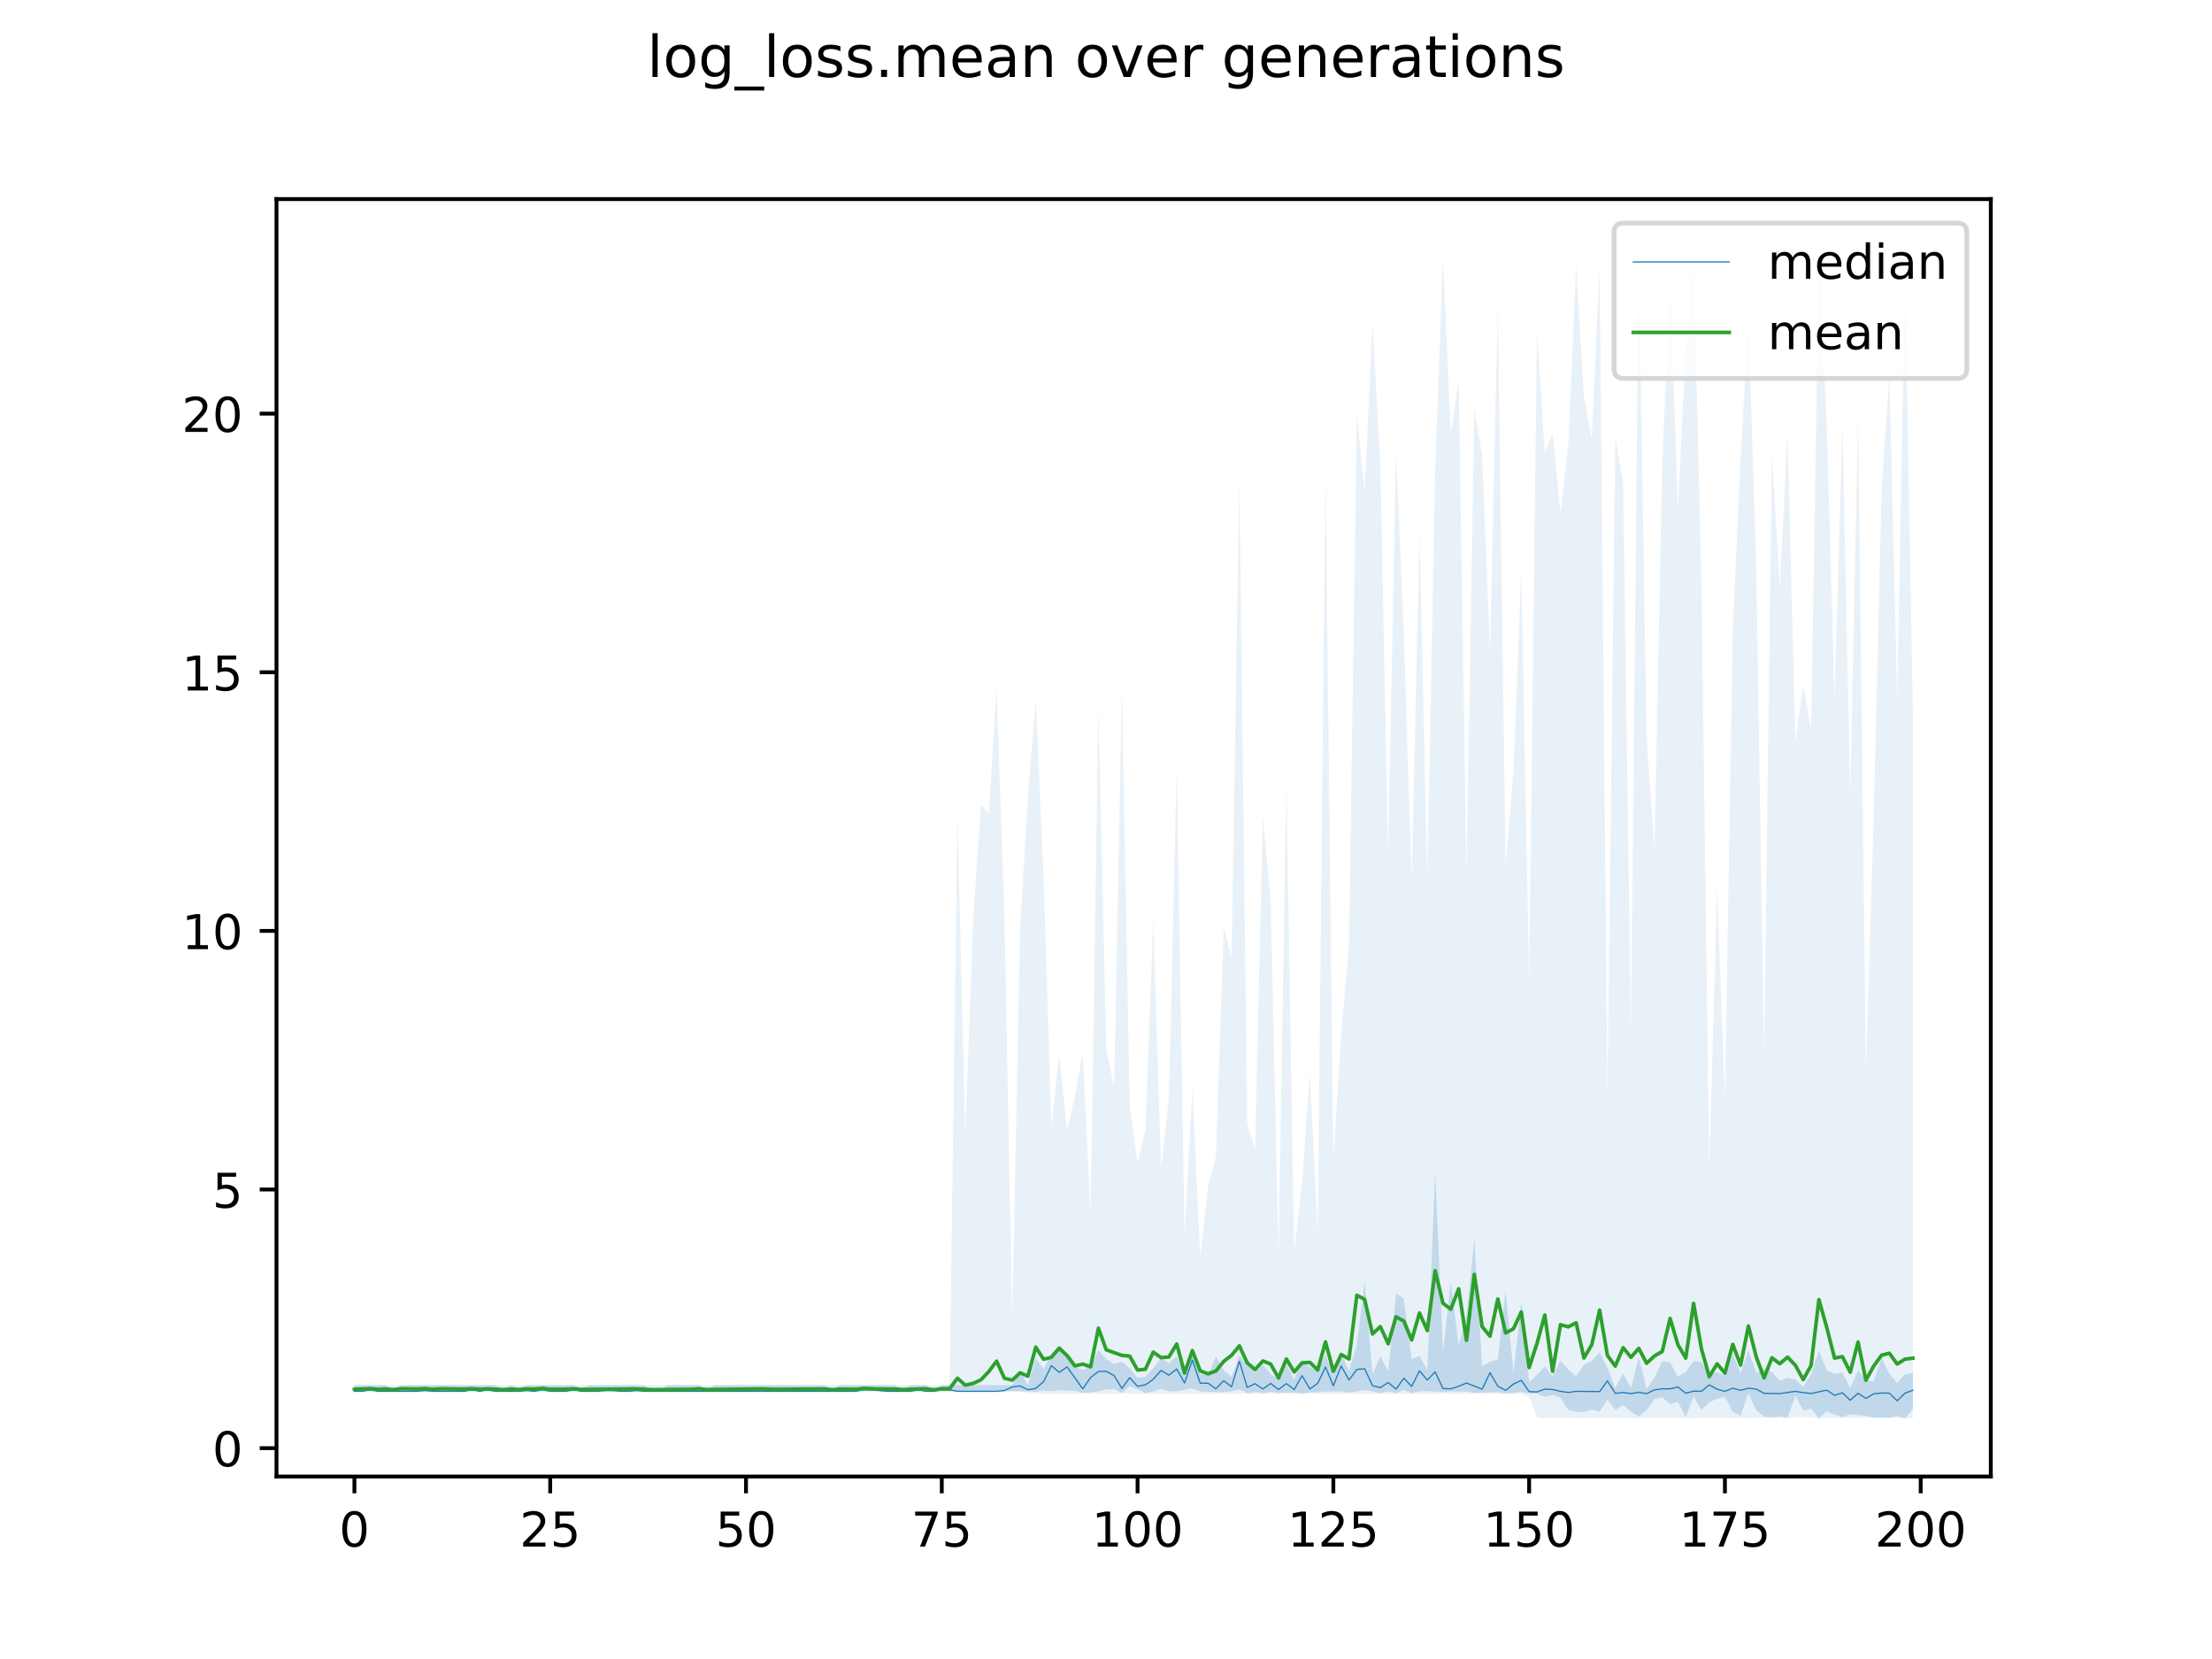 <?xml version="1.0" encoding="utf-8" standalone="no"?>
<!DOCTYPE svg PUBLIC "-//W3C//DTD SVG 1.1//EN"
  "http://www.w3.org/Graphics/SVG/1.1/DTD/svg11.dtd">
<!-- Created with matplotlib (https://matplotlib.org/) -->
<svg height="345.6pt" version="1.1" viewBox="0 0 460.8 345.6" width="460.8pt" xmlns="http://www.w3.org/2000/svg" xmlns:xlink="http://www.w3.org/1999/xlink">
 <defs>
  <style type="text/css">
*{stroke-linecap:butt;stroke-linejoin:round;}
  </style>
 </defs>
 <g id="figure_1">
  <g id="patch_1">
   <path d="M 0 345.6 
L 460.8 345.6 
L 460.8 0 
L 0 0 
z
" style="fill:#ffffff;"/>
  </g>
  <g id="axes_1">
   <g id="patch_2">
    <path d="M 57.6 307.584 
L 414.72 307.584 
L 414.72 41.472 
L 57.6 41.472 
z
" style="fill:#ffffff;"/>
   </g>
   <g id="PolyCollection_1">
    <path clip-path="url(#pe188c3bcce)" d="M 73.833 288.546 
L 73.833 289.834 
L 75.464 289.834 
L 77.096 289.834 
L 78.727 289.834 
L 80.358 289.834 
L 81.99 289.834 
L 83.621 289.834 
L 85.253 289.834 
L 86.884 289.834 
L 88.516 289.834 
L 90.147 289.834 
L 91.778 289.834 
L 93.41 289.834 
L 95.041 289.834 
L 96.673 289.834 
L 98.304 289.834 
L 99.936 289.834 
L 101.567 289.834 
L 103.198 289.834 
L 104.83 289.834 
L 106.461 289.834 
L 108.093 289.834 
L 109.724 289.834 
L 111.356 289.834 
L 112.987 289.834 
L 114.618 289.834 
L 116.25 289.834 
L 117.881 289.834 
L 119.513 289.834 
L 121.144 289.834 
L 122.776 289.834 
L 124.407 289.834 
L 126.038 289.834 
L 127.67 289.834 
L 129.301 289.834 
L 130.933 289.834 
L 132.564 289.834 
L 134.196 289.834 
L 135.827 289.834 
L 137.458 289.834 
L 139.09 289.834 
L 140.721 289.834 
L 142.353 289.834 
L 143.984 289.834 
L 145.616 289.834 
L 147.247 289.834 
L 148.879 289.834 
L 150.51 289.834 
L 152.141 289.834 
L 153.773 289.834 
L 155.404 289.834 
L 157.036 289.834 
L 158.667 289.834 
L 160.299 289.834 
L 161.93 289.834 
L 163.561 289.834 
L 165.193 289.834 
L 166.824 289.834 
L 168.456 289.834 
L 170.087 289.834 
L 171.719 289.834 
L 173.35 289.834 
L 174.981 289.834 
L 176.613 289.834 
L 178.244 289.834 
L 179.876 289.834 
L 181.507 289.834 
L 183.139 289.834 
L 184.77 289.834 
L 186.401 289.834 
L 188.033 289.834 
L 189.664 289.834 
L 191.296 289.834 
L 192.927 289.834 
L 194.559 289.834 
L 196.19 289.834 
L 197.821 289.834 
L 199.453 289.834 
L 201.084 289.834 
L 202.716 289.834 
L 204.347 289.834 
L 205.979 289.834 
L 207.61 289.834 
L 209.241 289.834 
L 210.873 289.834 
L 212.504 289.834 
L 214.136 289.834 
L 215.767 289.942 
L 217.399 289.632 
L 219.03 289.834 
L 220.661 289.555 
L 222.293 289.689 
L 223.924 289.711 
L 225.556 290.193 
L 227.187 290.061 
L 228.819 289.836 
L 230.45 289.428 
L 232.081 289.376 
L 233.713 290.165 
L 235.344 288.794 
L 236.976 289.412 
L 238.607 290.229 
L 240.239 289.873 
L 241.87 289.301 
L 243.501 289.835 
L 245.133 289.835 
L 246.764 289.495 
L 248.396 289.234 
L 250.027 289.847 
L 251.659 289.954 
L 253.29 289.972 
L 254.921 290.063 
L 256.553 289.836 
L 258.184 289.455 
L 259.816 290.204 
L 261.447 289.985 
L 263.079 290.201 
L 264.71 289.933 
L 266.341 290.16 
L 267.973 290.096 
L 269.604 290.088 
L 271.236 290.295 
L 272.867 290.066 
L 274.499 290.016 
L 276.13 289.878 
L 277.761 289.875 
L 279.393 289.839 
L 281.024 290.106 
L 282.656 289.876 
L 284.287 289.59 
L 285.919 289.836 
L 287.55 290.25 
L 289.181 289.841 
L 290.813 290.217 
L 292.444 289.513 
L 294.076 290.213 
L 295.707 289.841 
L 297.339 289.799 
L 298.97 289.914 
L 300.601 290.02 
L 302.233 289.836 
L 303.864 289.909 
L 305.496 289.89 
L 307.127 290.193 
L 308.759 290.09 
L 310.39 290.094 
L 312.021 289.982 
L 313.653 290.258 
L 315.284 290.14 
L 316.916 289.964 
L 318.547 290.303 
L 320.179 290.277 
L 321.81 291.018 
L 323.441 290.609 
L 325.073 291.169 
L 326.704 293.746 
L 328.336 294.115 
L 329.967 294.121 
L 331.599 293.656 
L 333.23 294.091 
L 334.862 291.565 
L 336.493 293.731 
L 338.124 292.662 
L 339.756 294.086 
L 341.387 295.076 
L 343.019 293.776 
L 344.65 291.464 
L 346.282 291.098 
L 347.913 292.457 
L 349.544 292.022 
L 351.176 295.161 
L 352.807 290.966 
L 354.439 293.728 
L 356.07 292.127 
L 357.702 291.382 
L 359.333 291.025 
L 360.964 294.103 
L 362.596 294.894 
L 364.227 290.278 
L 365.859 293.792 
L 367.49 295.11 
L 369.122 295.247 
L 370.753 295.09 
L 372.384 295.344 
L 374.016 290.75 
L 375.647 293.892 
L 377.279 293.446 
L 378.91 295.464 
L 380.542 293.972 
L 382.173 294.714 
L 383.804 295.197 
L 385.436 294.61 
L 387.067 294.8 
L 388.699 294.93 
L 390.33 295.299 
L 391.962 295.3 
L 393.593 295.318 
L 395.224 295.01 
L 396.856 295.462 
L 398.487 293.557 
L 398.487 286.048 
L 398.487 286.048 
L 396.856 286.258 
L 395.224 288.113 
L 393.593 286.197 
L 391.962 282.904 
L 390.33 287.794 
L 388.699 287.485 
L 387.067 285.462 
L 385.436 289.141 
L 383.804 285.907 
L 382.173 286.158 
L 380.542 285.462 
L 378.91 281.352 
L 377.279 286.281 
L 375.647 288.861 
L 374.016 287.42 
L 372.384 287.015 
L 370.753 287.647 
L 369.122 285.777 
L 367.49 285.201 
L 365.859 286.017 
L 364.227 281.314 
L 362.596 286.059 
L 360.964 282.037 
L 359.333 286.491 
L 357.702 285.815 
L 356.07 286.349 
L 354.439 283.674 
L 352.807 283.561 
L 351.176 285.772 
L 349.544 286.815 
L 347.913 283.804 
L 346.282 283.567 
L 344.65 287.005 
L 343.019 289.298 
L 341.387 282.704 
L 339.756 289.195 
L 338.124 286.103 
L 336.493 289.172 
L 334.862 284.941 
L 333.23 281.692 
L 331.599 283.482 
L 329.967 284.302 
L 328.336 286.718 
L 326.704 285.333 
L 325.073 283.405 
L 323.441 286.711 
L 321.81 284.633 
L 320.179 286.432 
L 318.547 287.891 
L 316.916 271.122 
L 315.284 286.037 
L 313.653 268.756 
L 312.021 283.238 
L 310.39 283.691 
L 308.759 284.549 
L 307.127 258.041 
L 305.496 274.269 
L 303.864 280.232 
L 302.233 267.103 
L 300.601 281.544 
L 298.97 243.855 
L 297.339 285.442 
L 295.707 282.424 
L 294.076 283.162 
L 292.444 270.514 
L 290.813 269.418 
L 289.181 285.777 
L 287.55 282.524 
L 285.919 286.248 
L 284.287 266.933 
L 282.656 280.132 
L 281.024 285.54 
L 279.393 282.109 
L 277.761 286.437 
L 276.13 282.123 
L 274.499 285.711 
L 272.867 284.76 
L 271.236 283.296 
L 269.604 287.311 
L 267.973 284.138 
L 266.341 287.234 
L 264.71 286.255 
L 263.079 284.253 
L 261.447 286.042 
L 259.816 284.326 
L 258.184 282.451 
L 256.553 286.842 
L 254.921 285.441 
L 253.29 282.535 
L 251.659 286.523 
L 250.027 286.176 
L 248.396 280.699 
L 246.764 286.107 
L 245.133 282.53 
L 243.501 283.958 
L 241.87 282.921 
L 240.239 285.017 
L 238.607 286.841 
L 236.976 286.975 
L 235.344 285.054 
L 233.713 283.62 
L 232.081 284.168 
L 230.45 283.095 
L 228.819 281.258 
L 227.187 284.655 
L 225.556 285.379 
L 223.924 284.765 
L 222.293 281.921 
L 220.661 280.325 
L 219.03 281.892 
L 217.399 285.242 
L 215.767 282.964 
L 214.136 288.546 
L 212.504 285.701 
L 210.873 288.546 
L 209.241 288.546 
L 207.61 288.546 
L 205.979 288.546 
L 204.347 288.546 
L 202.716 288.546 
L 201.084 288.546 
L 199.453 288.546 
L 197.821 288.546 
L 196.19 288.546 
L 194.559 289.52 
L 192.927 288.546 
L 191.296 288.546 
L 189.664 288.546 
L 188.033 289.52 
L 186.401 288.546 
L 184.77 288.546 
L 183.139 288.546 
L 181.507 288.546 
L 179.876 288.546 
L 178.244 288.546 
L 176.613 288.546 
L 174.981 288.546 
L 173.35 289.52 
L 171.719 288.546 
L 170.087 288.546 
L 168.456 288.546 
L 166.824 288.546 
L 165.193 288.546 
L 163.561 288.546 
L 161.93 288.546 
L 160.299 288.546 
L 158.667 288.546 
L 157.036 288.546 
L 155.404 288.546 
L 153.773 288.546 
L 152.141 288.546 
L 150.51 288.546 
L 148.879 288.546 
L 147.247 289.52 
L 145.616 288.546 
L 143.984 288.546 
L 142.353 288.546 
L 140.721 288.546 
L 139.09 288.546 
L 137.458 289.52 
L 135.827 289.52 
L 134.196 288.546 
L 132.564 288.546 
L 130.933 288.546 
L 129.301 288.546 
L 127.67 288.546 
L 126.038 288.546 
L 124.407 288.546 
L 122.776 288.546 
L 121.144 289.277 
L 119.513 288.546 
L 117.881 288.546 
L 116.25 288.546 
L 114.618 288.546 
L 112.987 288.546 
L 111.356 288.546 
L 109.724 288.546 
L 108.093 289.277 
L 106.461 288.546 
L 104.83 289.52 
L 103.198 288.546 
L 101.567 288.546 
L 99.936 288.546 
L 98.304 288.546 
L 96.673 288.546 
L 95.041 288.546 
L 93.41 288.546 
L 91.778 288.546 
L 90.147 288.546 
L 88.516 288.546 
L 86.884 288.546 
L 85.253 288.546 
L 83.621 288.546 
L 81.99 289.52 
L 80.358 288.546 
L 78.727 288.546 
L 77.096 288.546 
L 75.464 288.546 
L 73.833 288.546 
z
" style="fill:#1f77b4;fill-opacity:0.2;"/>
   </g>
   <g id="PolyCollection_2">
    <path clip-path="url(#pe188c3bcce)" d="M 73.833 288.546 
L 73.833 289.834 
L 75.464 289.834 
L 77.096 289.834 
L 78.727 289.834 
L 80.358 289.834 
L 81.99 289.834 
L 83.621 289.834 
L 85.253 289.834 
L 86.884 289.834 
L 88.516 289.834 
L 90.147 289.834 
L 91.778 289.834 
L 93.41 289.834 
L 95.041 289.834 
L 96.673 289.834 
L 98.304 289.834 
L 99.936 289.834 
L 101.567 289.834 
L 103.198 289.834 
L 104.83 289.834 
L 106.461 289.834 
L 108.093 289.834 
L 109.724 289.834 
L 111.356 289.834 
L 112.987 289.834 
L 114.618 289.834 
L 116.25 289.834 
L 117.881 289.834 
L 119.513 289.834 
L 121.144 289.834 
L 122.776 289.834 
L 124.407 289.834 
L 126.038 289.834 
L 127.67 289.834 
L 129.301 289.834 
L 130.933 289.834 
L 132.564 289.834 
L 134.196 289.834 
L 135.827 289.834 
L 137.458 289.834 
L 139.09 289.834 
L 140.721 289.834 
L 142.353 289.834 
L 143.984 289.834 
L 145.616 289.834 
L 147.247 289.834 
L 148.879 289.834 
L 150.51 289.834 
L 152.141 289.834 
L 153.773 289.834 
L 155.404 289.834 
L 157.036 289.834 
L 158.667 289.834 
L 160.299 289.834 
L 161.93 289.834 
L 163.561 289.834 
L 165.193 289.834 
L 166.824 289.834 
L 168.456 289.834 
L 170.087 289.834 
L 171.719 289.834 
L 173.35 289.834 
L 174.981 289.834 
L 176.613 289.834 
L 178.244 289.834 
L 179.876 289.834 
L 181.507 289.834 
L 183.139 289.834 
L 184.77 289.834 
L 186.401 289.834 
L 188.033 289.834 
L 189.664 289.834 
L 191.296 289.834 
L 192.927 289.834 
L 194.559 289.834 
L 196.19 289.834 
L 197.821 289.834 
L 199.453 289.834 
L 201.084 289.834 
L 202.716 289.834 
L 204.347 289.834 
L 205.979 289.834 
L 207.61 289.834 
L 209.241 289.834 
L 210.873 289.834 
L 212.504 289.834 
L 214.136 290.268 
L 215.767 290.265 
L 217.399 290.286 
L 219.03 290.307 
L 220.661 290.294 
L 222.293 290.301 
L 223.924 290.273 
L 225.556 290.286 
L 227.187 290.31 
L 228.819 290.29 
L 230.45 290.271 
L 232.081 290.301 
L 233.713 290.295 
L 235.344 290.294 
L 236.976 290.296 
L 238.607 290.323 
L 240.239 290.344 
L 241.87 290.32 
L 243.501 290.316 
L 245.133 290.326 
L 246.764 290.361 
L 248.396 290.31 
L 250.027 290.367 
L 251.659 290.383 
L 253.29 290.313 
L 254.921 290.344 
L 256.553 290.385 
L 258.184 290.314 
L 259.816 290.311 
L 261.447 290.349 
L 263.079 290.311 
L 264.71 290.323 
L 266.341 290.356 
L 267.973 290.311 
L 269.604 290.37 
L 271.236 290.313 
L 272.867 290.312 
L 274.499 290.387 
L 276.13 290.311 
L 277.761 290.356 
L 279.393 290.311 
L 281.024 290.37 
L 282.656 290.31 
L 284.287 290.309 
L 285.919 290.319 
L 287.55 290.308 
L 289.181 290.361 
L 290.813 290.309 
L 292.444 290.363 
L 294.076 290.309 
L 295.707 290.308 
L 297.339 290.367 
L 298.97 290.308 
L 300.601 290.306 
L 302.233 290.305 
L 303.864 290.303 
L 305.496 290.364 
L 307.127 290.308 
L 308.759 290.308 
L 310.39 290.308 
L 312.021 290.327 
L 313.653 290.398 
L 315.284 290.39 
L 316.916 290.373 
L 318.547 290.991 
L 320.179 295.315 
L 321.81 295.419 
L 323.441 295.299 
L 325.073 295.295 
L 326.704 295.293 
L 328.336 295.46 
L 329.967 295.458 
L 331.599 295.356 
L 333.23 295.442 
L 334.862 295.357 
L 336.493 295.355 
L 338.124 295.353 
L 339.756 295.465 
L 341.387 295.476 
L 343.019 295.29 
L 344.65 295.274 
L 346.282 295.27 
L 347.913 295.488 
L 349.544 295.265 
L 351.176 295.475 
L 352.807 295.478 
L 354.439 295.374 
L 356.07 295.349 
L 357.702 295.342 
L 359.333 295.337 
L 360.964 295.473 
L 362.596 295.337 
L 364.227 295.474 
L 365.859 295.375 
L 367.49 295.324 
L 369.122 295.437 
L 370.753 295.303 
L 372.384 295.476 
L 374.016 295.235 
L 375.647 295.242 
L 377.279 295.232 
L 378.91 295.471 
L 380.542 295.348 
L 382.173 295.293 
L 383.804 295.447 
L 385.436 295.286 
L 387.067 295.457 
L 388.699 295.337 
L 390.33 295.419 
L 391.962 295.431 
L 393.593 295.455 
L 395.224 295.29 
L 396.856 295.485 
L 398.487 295.464 
L 398.487 148.356 
L 398.487 148.356 
L 396.856 57.717 
L 395.224 145.634 
L 393.593 77.821 
L 391.962 102.309 
L 390.33 169.784 
L 388.699 222.712 
L 387.067 86.528 
L 385.436 165.716 
L 383.804 88.819 
L 382.173 145.51 
L 380.542 88.276 
L 378.91 53.568 
L 377.279 152.027 
L 375.647 142.653 
L 374.016 154.525 
L 372.384 90.273 
L 370.753 122.207 
L 369.122 94.449 
L 367.49 220.077 
L 365.859 117.874 
L 364.227 66.792 
L 362.596 95.44 
L 360.964 130.987 
L 359.333 228.845 
L 357.702 184.757 
L 356.07 243.061 
L 354.439 121.533 
L 352.807 53.789 
L 351.176 72.334 
L 349.544 105.973 
L 347.913 57.96 
L 346.282 96.55 
L 344.65 176.493 
L 343.019 153.677 
L 341.387 53.568 
L 339.756 214.126 
L 338.124 100.506 
L 336.493 91.028 
L 334.862 228.514 
L 333.23 55.437 
L 331.599 91.475 
L 329.967 82.534 
L 328.336 55.33 
L 326.704 92.76 
L 325.073 106.735 
L 323.441 90.25 
L 321.81 94.372 
L 320.179 68.807 
L 318.547 204.139 
L 316.916 118.668 
L 315.284 160.619 
L 313.653 180.487 
L 312.021 63.634 
L 310.39 135.597 
L 308.759 94.847 
L 307.127 85.017 
L 305.496 182.164 
L 303.864 79.054 
L 302.233 90.584 
L 300.601 53.582 
L 298.97 97.76 
L 297.339 182.934 
L 295.707 111.111 
L 294.076 183.216 
L 292.444 131.864 
L 290.813 93.936 
L 289.181 178.087 
L 287.55 96.846 
L 285.919 67.399 
L 284.287 102.334 
L 282.656 86.502 
L 281.024 196.623 
L 279.393 215.34 
L 277.761 241.258 
L 276.13 97.963 
L 274.499 256.81 
L 272.867 223.593 
L 271.236 246.223 
L 269.604 260.731 
L 267.973 163.016 
L 266.341 261.081 
L 264.71 187.43 
L 263.079 169.942 
L 261.447 239.263 
L 259.816 233.998 
L 258.184 99.268 
L 256.553 199.313 
L 254.921 193.249 
L 253.29 240.925 
L 251.659 247.235 
L 250.027 261.703 
L 248.396 226.764 
L 246.764 257.018 
L 245.133 159.682 
L 243.501 228.659 
L 241.87 243.487 
L 240.239 191.68 
L 238.607 235.335 
L 236.976 242.238 
L 235.344 230.285 
L 233.713 143.452 
L 232.081 226.598 
L 230.45 218.228 
L 228.819 147.434 
L 227.187 252.73 
L 225.556 219.235 
L 223.924 228.431 
L 222.293 235.557 
L 220.661 219.576 
L 219.03 234.44 
L 217.399 182.765 
L 215.767 145.589 
L 214.136 165.99 
L 212.504 193.249 
L 210.873 274.643 
L 209.241 190.541 
L 207.61 143.522 
L 205.979 169.356 
L 204.347 167.478 
L 202.716 191.875 
L 201.084 236.486 
L 199.453 169.817 
L 197.821 288.546 
L 196.19 288.546 
L 194.559 288.546 
L 192.927 288.546 
L 191.296 288.546 
L 189.664 288.546 
L 188.033 288.546 
L 186.401 288.546 
L 184.77 288.546 
L 183.139 288.546 
L 181.507 288.546 
L 179.876 288.546 
L 178.244 288.546 
L 176.613 288.546 
L 174.981 288.546 
L 173.35 288.546 
L 171.719 288.546 
L 170.087 288.546 
L 168.456 288.546 
L 166.824 288.546 
L 165.193 288.546 
L 163.561 288.546 
L 161.93 288.546 
L 160.299 288.546 
L 158.667 288.546 
L 157.036 288.546 
L 155.404 288.546 
L 153.773 288.546 
L 152.141 288.546 
L 150.51 288.546 
L 148.879 288.546 
L 147.247 288.546 
L 145.616 288.546 
L 143.984 288.546 
L 142.353 288.546 
L 140.721 288.546 
L 139.09 288.546 
L 137.458 288.546 
L 135.827 288.546 
L 134.196 288.546 
L 132.564 288.546 
L 130.933 288.546 
L 129.301 288.546 
L 127.67 288.546 
L 126.038 288.546 
L 124.407 288.546 
L 122.776 288.546 
L 121.144 288.546 
L 119.513 288.546 
L 117.881 288.546 
L 116.25 288.546 
L 114.618 288.546 
L 112.987 288.546 
L 111.356 288.546 
L 109.724 288.546 
L 108.093 288.546 
L 106.461 288.546 
L 104.83 288.546 
L 103.198 288.546 
L 101.567 288.546 
L 99.936 288.546 
L 98.304 288.546 
L 96.673 288.546 
L 95.041 288.546 
L 93.41 288.546 
L 91.778 288.546 
L 90.147 288.546 
L 88.516 288.546 
L 86.884 288.546 
L 85.253 288.546 
L 83.621 288.546 
L 81.99 288.546 
L 80.358 288.546 
L 78.727 288.546 
L 77.096 288.546 
L 75.464 288.546 
L 73.833 288.546 
z
" style="fill:#1f77b4;fill-opacity:0.1;"/>
   </g>
   <g id="matplotlib.axis_1">
    <g id="xtick_1">
     <g id="line2d_1">
      <defs>
       <path d="M 0 0 
L 0 3.5 
" id="mb683fef6f6" style="stroke:#000000;stroke-width:0.8;"/>
      </defs>
      <g>
       <use style="stroke:#000000;stroke-width:0.8;" x="73.833" xlink:href="#mb683fef6f6" y="307.584"/>
      </g>
     </g>
     <g id="text_1">
      <!-- 0 -->
      <defs>
       <path d="M 31.781 66.406 
Q 24.172 66.406 20.328 58.906 
Q 16.5 51.422 16.5 36.375 
Q 16.5 21.391 20.328 13.891 
Q 24.172 6.391 31.781 6.391 
Q 39.453 6.391 43.281 13.891 
Q 47.125 21.391 47.125 36.375 
Q 47.125 51.422 43.281 58.906 
Q 39.453 66.406 31.781 66.406 
z
M 31.781 74.219 
Q 44.047 74.219 50.516 64.516 
Q 56.984 54.828 56.984 36.375 
Q 56.984 17.969 50.516 8.266 
Q 44.047 -1.422 31.781 -1.422 
Q 19.531 -1.422 13.062 8.266 
Q 6.594 17.969 6.594 36.375 
Q 6.594 54.828 13.062 64.516 
Q 19.531 74.219 31.781 74.219 
z
" id="DejaVuSans-48"/>
      </defs>
      <g transform="translate(70.651 322.182)scale(0.1 -0.1)">
       <use xlink:href="#DejaVuSans-48"/>
      </g>
     </g>
    </g>
    <g id="xtick_2">
     <g id="line2d_2">
      <g>
       <use style="stroke:#000000;stroke-width:0.8;" x="114.618" xlink:href="#mb683fef6f6" y="307.584"/>
      </g>
     </g>
     <g id="text_2">
      <!-- 25 -->
      <defs>
       <path d="M 19.188 8.297 
L 53.609 8.297 
L 53.609 0 
L 7.328 0 
L 7.328 8.297 
Q 12.938 14.109 22.625 23.891 
Q 32.328 33.688 34.812 36.531 
Q 39.547 41.844 41.422 45.531 
Q 43.312 49.219 43.312 52.781 
Q 43.312 58.594 39.234 62.25 
Q 35.156 65.922 28.609 65.922 
Q 23.969 65.922 18.812 64.312 
Q 13.672 62.703 7.812 59.422 
L 7.812 69.391 
Q 13.766 71.781 18.938 73 
Q 24.125 74.219 28.422 74.219 
Q 39.75 74.219 46.484 68.547 
Q 53.219 62.891 53.219 53.422 
Q 53.219 48.922 51.531 44.891 
Q 49.859 40.875 45.406 35.406 
Q 44.188 33.984 37.641 27.219 
Q 31.109 20.453 19.188 8.297 
z
" id="DejaVuSans-50"/>
       <path d="M 10.797 72.906 
L 49.516 72.906 
L 49.516 64.594 
L 19.828 64.594 
L 19.828 46.734 
Q 21.969 47.469 24.109 47.828 
Q 26.266 48.188 28.422 48.188 
Q 40.625 48.188 47.75 41.5 
Q 54.891 34.812 54.891 23.391 
Q 54.891 11.625 47.562 5.094 
Q 40.234 -1.422 26.906 -1.422 
Q 22.312 -1.422 17.547 -0.641 
Q 12.797 0.141 7.719 1.703 
L 7.719 11.625 
Q 12.109 9.234 16.797 8.062 
Q 21.484 6.891 26.703 6.891 
Q 35.156 6.891 40.078 11.328 
Q 45.016 15.766 45.016 23.391 
Q 45.016 31 40.078 35.438 
Q 35.156 39.891 26.703 39.891 
Q 22.75 39.891 18.812 39.016 
Q 14.891 38.141 10.797 36.281 
z
" id="DejaVuSans-53"/>
      </defs>
      <g transform="translate(108.256 322.182)scale(0.1 -0.1)">
       <use xlink:href="#DejaVuSans-50"/>
       <use x="63.623" xlink:href="#DejaVuSans-53"/>
      </g>
     </g>
    </g>
    <g id="xtick_3">
     <g id="line2d_3">
      <g>
       <use style="stroke:#000000;stroke-width:0.8;" x="155.404" xlink:href="#mb683fef6f6" y="307.584"/>
      </g>
     </g>
     <g id="text_3">
      <!-- 50 -->
      <g transform="translate(149.042 322.182)scale(0.1 -0.1)">
       <use xlink:href="#DejaVuSans-53"/>
       <use x="63.623" xlink:href="#DejaVuSans-48"/>
      </g>
     </g>
    </g>
    <g id="xtick_4">
     <g id="line2d_4">
      <g>
       <use style="stroke:#000000;stroke-width:0.8;" x="196.19" xlink:href="#mb683fef6f6" y="307.584"/>
      </g>
     </g>
     <g id="text_4">
      <!-- 75 -->
      <defs>
       <path d="M 8.203 72.906 
L 55.078 72.906 
L 55.078 68.703 
L 28.609 0 
L 18.312 0 
L 43.219 64.594 
L 8.203 64.594 
z
" id="DejaVuSans-55"/>
      </defs>
      <g transform="translate(189.827 322.182)scale(0.1 -0.1)">
       <use xlink:href="#DejaVuSans-55"/>
       <use x="63.623" xlink:href="#DejaVuSans-53"/>
      </g>
     </g>
    </g>
    <g id="xtick_5">
     <g id="line2d_5">
      <g>
       <use style="stroke:#000000;stroke-width:0.8;" x="236.976" xlink:href="#mb683fef6f6" y="307.584"/>
      </g>
     </g>
     <g id="text_5">
      <!-- 100 -->
      <defs>
       <path d="M 12.406 8.297 
L 28.516 8.297 
L 28.516 63.922 
L 10.984 60.406 
L 10.984 69.391 
L 28.422 72.906 
L 38.281 72.906 
L 38.281 8.297 
L 54.391 8.297 
L 54.391 0 
L 12.406 0 
z
" id="DejaVuSans-49"/>
      </defs>
      <g transform="translate(227.432 322.182)scale(0.1 -0.1)">
       <use xlink:href="#DejaVuSans-49"/>
       <use x="63.623" xlink:href="#DejaVuSans-48"/>
       <use x="127.246" xlink:href="#DejaVuSans-48"/>
      </g>
     </g>
    </g>
    <g id="xtick_6">
     <g id="line2d_6">
      <g>
       <use style="stroke:#000000;stroke-width:0.8;" x="277.761" xlink:href="#mb683fef6f6" y="307.584"/>
      </g>
     </g>
     <g id="text_6">
      <!-- 125 -->
      <g transform="translate(268.218 322.182)scale(0.1 -0.1)">
       <use xlink:href="#DejaVuSans-49"/>
       <use x="63.623" xlink:href="#DejaVuSans-50"/>
       <use x="127.246" xlink:href="#DejaVuSans-53"/>
      </g>
     </g>
    </g>
    <g id="xtick_7">
     <g id="line2d_7">
      <g>
       <use style="stroke:#000000;stroke-width:0.8;" x="318.547" xlink:href="#mb683fef6f6" y="307.584"/>
      </g>
     </g>
     <g id="text_7">
      <!-- 150 -->
      <g transform="translate(309.003 322.182)scale(0.1 -0.1)">
       <use xlink:href="#DejaVuSans-49"/>
       <use x="63.623" xlink:href="#DejaVuSans-53"/>
       <use x="127.246" xlink:href="#DejaVuSans-48"/>
      </g>
     </g>
    </g>
    <g id="xtick_8">
     <g id="line2d_8">
      <g>
       <use style="stroke:#000000;stroke-width:0.8;" x="359.333" xlink:href="#mb683fef6f6" y="307.584"/>
      </g>
     </g>
     <g id="text_8">
      <!-- 175 -->
      <g transform="translate(349.789 322.182)scale(0.1 -0.1)">
       <use xlink:href="#DejaVuSans-49"/>
       <use x="63.623" xlink:href="#DejaVuSans-55"/>
       <use x="127.246" xlink:href="#DejaVuSans-53"/>
      </g>
     </g>
    </g>
    <g id="xtick_9">
     <g id="line2d_9">
      <g>
       <use style="stroke:#000000;stroke-width:0.8;" x="400.119" xlink:href="#mb683fef6f6" y="307.584"/>
      </g>
     </g>
     <g id="text_9">
      <!-- 200 -->
      <g transform="translate(390.575 322.182)scale(0.1 -0.1)">
       <use xlink:href="#DejaVuSans-50"/>
       <use x="63.623" xlink:href="#DejaVuSans-48"/>
       <use x="127.246" xlink:href="#DejaVuSans-48"/>
      </g>
     </g>
    </g>
   </g>
   <g id="matplotlib.axis_2">
    <g id="ytick_1">
     <g id="line2d_10">
      <defs>
       <path d="M 0 0 
L -3.5 0 
" id="m0ec95328fc" style="stroke:#000000;stroke-width:0.8;"/>
      </defs>
      <g>
       <use style="stroke:#000000;stroke-width:0.8;" x="57.6" xlink:href="#m0ec95328fc" y="301.671"/>
      </g>
     </g>
     <g id="text_10">
      <!-- 0 -->
      <g transform="translate(44.237 305.471)scale(0.1 -0.1)">
       <use xlink:href="#DejaVuSans-48"/>
      </g>
     </g>
    </g>
    <g id="ytick_2">
     <g id="line2d_11">
      <g>
       <use style="stroke:#000000;stroke-width:0.8;" x="57.6" xlink:href="#m0ec95328fc" y="247.796"/>
      </g>
     </g>
     <g id="text_11">
      <!-- 5 -->
      <g transform="translate(44.237 251.596)scale(0.1 -0.1)">
       <use xlink:href="#DejaVuSans-53"/>
      </g>
     </g>
    </g>
    <g id="ytick_3">
     <g id="line2d_12">
      <g>
       <use style="stroke:#000000;stroke-width:0.8;" x="57.6" xlink:href="#m0ec95328fc" y="193.922"/>
      </g>
     </g>
     <g id="text_12">
      <!-- 10 -->
      <g transform="translate(37.875 197.721)scale(0.1 -0.1)">
       <use xlink:href="#DejaVuSans-49"/>
       <use x="63.623" xlink:href="#DejaVuSans-48"/>
      </g>
     </g>
    </g>
    <g id="ytick_4">
     <g id="line2d_13">
      <g>
       <use style="stroke:#000000;stroke-width:0.8;" x="57.6" xlink:href="#m0ec95328fc" y="140.047"/>
      </g>
     </g>
     <g id="text_13">
      <!-- 15 -->
      <g transform="translate(37.875 143.846)scale(0.1 -0.1)">
       <use xlink:href="#DejaVuSans-49"/>
       <use x="63.623" xlink:href="#DejaVuSans-53"/>
      </g>
     </g>
    </g>
    <g id="ytick_5">
     <g id="line2d_14">
      <g>
       <use style="stroke:#000000;stroke-width:0.8;" x="57.6" xlink:href="#m0ec95328fc" y="86.172"/>
      </g>
     </g>
     <g id="text_14">
      <!-- 20 -->
      <g transform="translate(37.875 89.971)scale(0.1 -0.1)">
       <use xlink:href="#DejaVuSans-50"/>
       <use x="63.623" xlink:href="#DejaVuSans-48"/>
      </g>
     </g>
    </g>
   </g>
   <g id="line2d_15">
    <path clip-path="url(#pe188c3bcce)" d="M 73.833 289.834 
L 75.464 289.834 
L 77.096 289.52 
L 78.727 289.834 
L 86.884 289.834 
L 88.516 289.677 
L 90.147 289.834 
L 96.673 289.834 
L 98.304 289.52 
L 99.936 289.834 
L 101.567 289.52 
L 103.198 289.834 
L 108.093 289.834 
L 109.724 289.677 
L 111.356 289.834 
L 112.987 289.52 
L 114.618 289.834 
L 117.881 289.834 
L 119.513 289.52 
L 121.144 289.834 
L 124.407 289.834 
L 126.038 289.677 
L 127.67 289.677 
L 129.301 289.834 
L 130.933 289.834 
L 132.564 289.677 
L 134.196 289.834 
L 178.244 289.834 
L 179.876 289.52 
L 181.507 289.52 
L 184.77 289.834 
L 189.664 289.834 
L 191.296 289.52 
L 192.927 289.834 
L 194.559 289.834 
L 196.19 289.52 
L 197.821 289.52 
L 199.453 289.834 
L 207.61 289.834 
L 209.241 289.677 
L 210.873 288.923 
L 212.504 288.726 
L 214.136 289.52 
L 215.767 289.223 
L 217.399 287.833 
L 219.03 284.495 
L 220.661 285.887 
L 222.293 284.752 
L 225.556 289.325 
L 227.187 286.962 
L 228.819 285.708 
L 230.45 285.668 
L 232.081 286.55 
L 233.713 289.233 
L 235.344 286.984 
L 236.976 288.796 
L 238.607 288.495 
L 240.239 287.337 
L 241.87 285.467 
L 243.501 286.472 
L 245.133 285.19 
L 246.764 288.113 
L 248.396 283.337 
L 250.027 288.134 
L 251.659 288.147 
L 253.29 289.317 
L 254.921 287.618 
L 256.553 288.89 
L 258.184 283.556 
L 259.816 289.031 
L 261.447 288.244 
L 263.079 289.36 
L 264.71 288.188 
L 266.341 289.465 
L 267.973 288.226 
L 269.604 289.469 
L 271.236 286.575 
L 272.867 289.345 
L 274.499 288.162 
L 276.13 284.786 
L 277.761 288.688 
L 279.393 284.55 
L 281.024 287.487 
L 282.656 285.283 
L 284.287 285.145 
L 285.919 288.662 
L 287.55 289.076 
L 289.181 288.003 
L 290.813 289.376 
L 292.444 287.109 
L 294.076 288.796 
L 295.707 285.583 
L 297.339 287.495 
L 298.97 285.796 
L 300.601 289.254 
L 302.233 289.324 
L 303.864 288.793 
L 305.496 288.101 
L 308.759 289.386 
L 310.39 285.961 
L 312.021 288.765 
L 313.653 289.642 
L 315.284 288.32 
L 316.916 287.559 
L 318.547 289.892 
L 320.179 289.965 
L 321.81 289.372 
L 323.441 289.462 
L 325.073 289.839 
L 326.704 290.07 
L 328.336 289.836 
L 333.23 289.893 
L 334.862 287.659 
L 336.493 290.26 
L 338.124 290.092 
L 339.756 290.308 
L 341.387 290.039 
L 343.019 290.324 
L 344.65 289.542 
L 346.282 289.311 
L 347.913 289.315 
L 349.544 288.936 
L 351.176 290.24 
L 352.807 289.797 
L 354.439 289.84 
L 356.07 288.499 
L 357.702 289.385 
L 359.333 289.836 
L 360.964 289.197 
L 362.596 289.629 
L 364.227 289.181 
L 365.859 289.371 
L 367.49 290.258 
L 370.753 290.312 
L 374.016 289.842 
L 375.647 290.125 
L 377.279 290.288 
L 380.542 289.599 
L 382.173 290.672 
L 383.804 290.159 
L 385.436 291.705 
L 387.067 290.235 
L 388.699 291.324 
L 390.33 290.355 
L 391.962 290.188 
L 393.593 290.228 
L 395.224 291.81 
L 396.856 290.215 
L 398.487 289.615 
L 398.487 289.615 
" style="fill:none;stroke:#1f77b4;stroke-linecap:square;stroke-width:0.25;"/>
   </g>
   <g id="line2d_16">
    <path clip-path="url(#pe188c3bcce)" d="M 73.833 289.409 
L 77.096 289.282 
L 78.727 289.423 
L 80.358 289.349 
L 81.99 289.478 
L 83.621 289.3 
L 86.884 289.359 
L 88.516 289.258 
L 90.147 289.436 
L 91.778 289.307 
L 96.673 289.385 
L 98.304 289.294 
L 99.936 289.41 
L 101.567 289.33 
L 104.83 289.475 
L 106.461 289.381 
L 108.093 289.456 
L 109.724 289.346 
L 111.356 289.381 
L 112.987 289.227 
L 114.618 289.413 
L 117.881 289.394 
L 119.513 289.317 
L 121.144 289.446 
L 132.564 289.336 
L 135.827 289.491 
L 143.984 289.417 
L 145.616 289.323 
L 147.247 289.469 
L 158.667 289.336 
L 161.93 289.426 
L 165.193 289.394 
L 171.719 289.346 
L 173.35 289.501 
L 174.981 289.384 
L 178.244 289.411 
L 179.876 289.23 
L 183.139 289.356 
L 186.401 289.362 
L 188.033 289.468 
L 192.927 289.31 
L 194.559 289.517 
L 196.19 289.294 
L 197.821 289.301 
L 199.453 287.114 
L 201.084 288.547 
L 202.716 288.189 
L 204.347 287.444 
L 205.979 285.727 
L 207.61 283.56 
L 209.241 287.113 
L 210.873 287.513 
L 212.504 285.977 
L 214.136 286.687 
L 215.767 280.626 
L 217.399 283.157 
L 219.03 282.747 
L 220.661 280.848 
L 222.293 282.398 
L 223.924 284.548 
L 225.556 284.161 
L 227.187 284.739 
L 228.819 276.691 
L 230.45 281.186 
L 233.713 282.354 
L 235.344 282.514 
L 236.976 285.406 
L 238.607 285.248 
L 240.239 281.675 
L 241.87 282.825 
L 243.501 282.691 
L 245.133 279.98 
L 246.764 286.034 
L 248.396 281.361 
L 250.027 285.577 
L 251.659 286.189 
L 253.29 285.602 
L 254.921 283.613 
L 256.553 282.333 
L 258.184 280.362 
L 259.816 283.901 
L 261.447 285.322 
L 263.079 283.51 
L 264.71 284.169 
L 266.341 287.052 
L 267.973 283.099 
L 269.604 285.799 
L 271.236 283.914 
L 272.867 283.794 
L 274.499 285.398 
L 276.13 279.538 
L 277.761 285.671 
L 279.393 282.173 
L 281.024 283.096 
L 282.656 269.828 
L 284.287 270.693 
L 285.919 277.89 
L 287.55 276.347 
L 289.181 279.93 
L 290.813 274.299 
L 292.444 275.219 
L 294.076 279.14 
L 295.707 273.52 
L 297.339 277.182 
L 298.97 264.713 
L 300.601 271.49 
L 302.233 272.742 
L 303.864 268.481 
L 305.496 279.218 
L 307.127 265.483 
L 308.759 276.369 
L 310.39 278.357 
L 312.021 270.595 
L 313.653 277.681 
L 315.284 276.8 
L 316.916 273.305 
L 318.547 284.888 
L 320.179 279.876 
L 321.81 273.936 
L 323.441 285.669 
L 325.073 275.956 
L 326.704 276.4 
L 328.336 275.56 
L 329.967 282.903 
L 331.599 280.125 
L 333.23 272.918 
L 334.862 282.371 
L 336.493 284.59 
L 338.124 280.742 
L 339.756 282.753 
L 341.387 280.892 
L 343.019 283.999 
L 344.65 282.482 
L 346.282 281.525 
L 347.913 274.64 
L 349.544 280.142 
L 351.176 282.918 
L 352.807 271.513 
L 354.439 280.966 
L 356.07 286.771 
L 357.702 284.106 
L 359.333 286.04 
L 360.964 280.06 
L 362.596 284.366 
L 364.227 276.221 
L 365.859 282.672 
L 367.49 287.041 
L 369.122 282.85 
L 370.753 284.093 
L 372.384 282.719 
L 374.016 284.428 
L 375.647 287.401 
L 377.279 284.449 
L 378.91 270.727 
L 380.542 276.533 
L 382.173 282.92 
L 383.804 282.603 
L 385.436 285.855 
L 387.067 279.58 
L 388.699 287.522 
L 390.33 284.579 
L 391.962 282.311 
L 393.593 281.9 
L 395.224 284.159 
L 396.856 283.132 
L 398.487 282.928 
L 398.487 282.928 
" style="fill:none;stroke:#2ca02c;stroke-linecap:square;stroke-width:0.75;"/>
   </g>
   <g id="patch_3">
    <path d="M 57.6 307.584 
L 57.6 41.472 
" style="fill:none;stroke:#000000;stroke-linecap:square;stroke-linejoin:miter;stroke-width:0.8;"/>
   </g>
   <g id="patch_4">
    <path d="M 414.72 307.584 
L 414.72 41.472 
" style="fill:none;stroke:#000000;stroke-linecap:square;stroke-linejoin:miter;stroke-width:0.8;"/>
   </g>
   <g id="patch_5">
    <path d="M 57.6 307.584 
L 414.72 307.584 
" style="fill:none;stroke:#000000;stroke-linecap:square;stroke-linejoin:miter;stroke-width:0.8;"/>
   </g>
   <g id="patch_6">
    <path d="M 57.6 41.472 
L 414.72 41.472 
" style="fill:none;stroke:#000000;stroke-linecap:square;stroke-linejoin:miter;stroke-width:0.8;"/>
   </g>
   <g id="legend_1">
    <g id="patch_7">
     <path d="M 338.234 78.828 
L 407.72 78.828 
Q 409.72 78.828 409.72 76.828 
L 409.72 48.472 
Q 409.72 46.472 407.72 46.472 
L 338.234 46.472 
Q 336.234 46.472 336.234 48.472 
L 336.234 76.828 
Q 336.234 78.828 338.234 78.828 
z
" style="fill:#ffffff;opacity:0.8;stroke:#cccccc;stroke-linejoin:miter;"/>
    </g>
    <g id="line2d_17">
     <path d="M 340.234 54.57 
L 360.234 54.57 
" style="fill:none;stroke:#1f77b4;stroke-linecap:square;stroke-width:0.25;"/>
    </g>
    <g id="line2d_18"/>
    <g id="text_15">
     <!-- median -->
     <defs>
      <path d="M 52 44.188 
Q 55.375 50.25 60.062 53.125 
Q 64.75 56 71.094 56 
Q 79.641 56 84.281 50.016 
Q 88.922 44.047 88.922 33.016 
L 88.922 0 
L 79.891 0 
L 79.891 32.719 
Q 79.891 40.578 77.094 44.375 
Q 74.312 48.188 68.609 48.188 
Q 61.625 48.188 57.562 43.547 
Q 53.516 38.922 53.516 30.906 
L 53.516 0 
L 44.484 0 
L 44.484 32.719 
Q 44.484 40.625 41.703 44.406 
Q 38.922 48.188 33.109 48.188 
Q 26.219 48.188 22.156 43.531 
Q 18.109 38.875 18.109 30.906 
L 18.109 0 
L 9.078 0 
L 9.078 54.688 
L 18.109 54.688 
L 18.109 46.188 
Q 21.188 51.219 25.484 53.609 
Q 29.781 56 35.688 56 
Q 41.656 56 45.828 52.969 
Q 50 49.953 52 44.188 
z
" id="DejaVuSans-109"/>
      <path d="M 56.203 29.594 
L 56.203 25.203 
L 14.891 25.203 
Q 15.484 15.922 20.484 11.062 
Q 25.484 6.203 34.422 6.203 
Q 39.594 6.203 44.453 7.469 
Q 49.312 8.734 54.109 11.281 
L 54.109 2.781 
Q 49.266 0.734 44.188 -0.344 
Q 39.109 -1.422 33.891 -1.422 
Q 20.797 -1.422 13.156 6.188 
Q 5.516 13.812 5.516 26.812 
Q 5.516 40.234 12.766 48.109 
Q 20.016 56 32.328 56 
Q 43.359 56 49.781 48.891 
Q 56.203 41.797 56.203 29.594 
z
M 47.219 32.234 
Q 47.125 39.594 43.094 43.984 
Q 39.062 48.391 32.422 48.391 
Q 24.906 48.391 20.391 44.141 
Q 15.875 39.891 15.188 32.172 
z
" id="DejaVuSans-101"/>
      <path d="M 45.406 46.391 
L 45.406 75.984 
L 54.391 75.984 
L 54.391 0 
L 45.406 0 
L 45.406 8.203 
Q 42.578 3.328 38.25 0.953 
Q 33.938 -1.422 27.875 -1.422 
Q 17.969 -1.422 11.734 6.484 
Q 5.516 14.406 5.516 27.297 
Q 5.516 40.188 11.734 48.094 
Q 17.969 56 27.875 56 
Q 33.938 56 38.25 53.625 
Q 42.578 51.266 45.406 46.391 
z
M 14.797 27.297 
Q 14.797 17.391 18.875 11.75 
Q 22.953 6.109 30.078 6.109 
Q 37.203 6.109 41.297 11.75 
Q 45.406 17.391 45.406 27.297 
Q 45.406 37.203 41.297 42.844 
Q 37.203 48.484 30.078 48.484 
Q 22.953 48.484 18.875 42.844 
Q 14.797 37.203 14.797 27.297 
z
" id="DejaVuSans-100"/>
      <path d="M 9.422 54.688 
L 18.406 54.688 
L 18.406 0 
L 9.422 0 
z
M 9.422 75.984 
L 18.406 75.984 
L 18.406 64.594 
L 9.422 64.594 
z
" id="DejaVuSans-105"/>
      <path d="M 34.281 27.484 
Q 23.391 27.484 19.188 25 
Q 14.984 22.516 14.984 16.5 
Q 14.984 11.719 18.141 8.906 
Q 21.297 6.109 26.703 6.109 
Q 34.188 6.109 38.703 11.406 
Q 43.219 16.703 43.219 25.484 
L 43.219 27.484 
z
M 52.203 31.203 
L 52.203 0 
L 43.219 0 
L 43.219 8.297 
Q 40.141 3.328 35.547 0.953 
Q 30.953 -1.422 24.312 -1.422 
Q 15.922 -1.422 10.953 3.297 
Q 6 8.016 6 15.922 
Q 6 25.141 12.172 29.828 
Q 18.359 34.516 30.609 34.516 
L 43.219 34.516 
L 43.219 35.406 
Q 43.219 41.609 39.141 45 
Q 35.062 48.391 27.688 48.391 
Q 23 48.391 18.547 47.266 
Q 14.109 46.141 10.016 43.891 
L 10.016 52.203 
Q 14.938 54.109 19.578 55.047 
Q 24.219 56 28.609 56 
Q 40.484 56 46.344 49.844 
Q 52.203 43.703 52.203 31.203 
z
" id="DejaVuSans-97"/>
      <path d="M 54.891 33.016 
L 54.891 0 
L 45.906 0 
L 45.906 32.719 
Q 45.906 40.484 42.875 44.328 
Q 39.844 48.188 33.797 48.188 
Q 26.516 48.188 22.312 43.547 
Q 18.109 38.922 18.109 30.906 
L 18.109 0 
L 9.078 0 
L 9.078 54.688 
L 18.109 54.688 
L 18.109 46.188 
Q 21.344 51.125 25.703 53.562 
Q 30.078 56 35.797 56 
Q 45.219 56 50.047 50.172 
Q 54.891 44.344 54.891 33.016 
z
" id="DejaVuSans-110"/>
     </defs>
     <g transform="translate(368.234 58.07)scale(0.1 -0.1)">
      <use xlink:href="#DejaVuSans-109"/>
      <use x="97.412" xlink:href="#DejaVuSans-101"/>
      <use x="158.936" xlink:href="#DejaVuSans-100"/>
      <use x="222.412" xlink:href="#DejaVuSans-105"/>
      <use x="250.195" xlink:href="#DejaVuSans-97"/>
      <use x="311.475" xlink:href="#DejaVuSans-110"/>
     </g>
    </g>
    <g id="line2d_19">
     <path d="M 340.234 69.249 
L 360.234 69.249 
" style="fill:none;stroke:#2ca02c;stroke-linecap:square;stroke-width:0.75;"/>
    </g>
    <g id="line2d_20"/>
    <g id="text_16">
     <!-- mean -->
     <g transform="translate(368.234 72.749)scale(0.1 -0.1)">
      <use xlink:href="#DejaVuSans-109"/>
      <use x="97.412" xlink:href="#DejaVuSans-101"/>
      <use x="158.936" xlink:href="#DejaVuSans-97"/>
      <use x="220.215" xlink:href="#DejaVuSans-110"/>
     </g>
    </g>
   </g>
  </g>
  <g id="text_17">
   <!-- log_loss.mean over generations -->
   <defs>
    <path d="M 9.422 75.984 
L 18.406 75.984 
L 18.406 0 
L 9.422 0 
z
" id="DejaVuSans-108"/>
    <path d="M 30.609 48.391 
Q 23.391 48.391 19.188 42.75 
Q 14.984 37.109 14.984 27.297 
Q 14.984 17.484 19.156 11.844 
Q 23.344 6.203 30.609 6.203 
Q 37.797 6.203 41.984 11.859 
Q 46.188 17.531 46.188 27.297 
Q 46.188 37.016 41.984 42.703 
Q 37.797 48.391 30.609 48.391 
z
M 30.609 56 
Q 42.328 56 49.016 48.375 
Q 55.719 40.766 55.719 27.297 
Q 55.719 13.875 49.016 6.219 
Q 42.328 -1.422 30.609 -1.422 
Q 18.844 -1.422 12.172 6.219 
Q 5.516 13.875 5.516 27.297 
Q 5.516 40.766 12.172 48.375 
Q 18.844 56 30.609 56 
z
" id="DejaVuSans-111"/>
    <path d="M 45.406 27.984 
Q 45.406 37.75 41.375 43.109 
Q 37.359 48.484 30.078 48.484 
Q 22.859 48.484 18.828 43.109 
Q 14.797 37.75 14.797 27.984 
Q 14.797 18.266 18.828 12.891 
Q 22.859 7.516 30.078 7.516 
Q 37.359 7.516 41.375 12.891 
Q 45.406 18.266 45.406 27.984 
z
M 54.391 6.781 
Q 54.391 -7.172 48.188 -13.984 
Q 42 -20.797 29.203 -20.797 
Q 24.469 -20.797 20.266 -20.094 
Q 16.062 -19.391 12.109 -17.922 
L 12.109 -9.188 
Q 16.062 -11.328 19.922 -12.344 
Q 23.781 -13.375 27.781 -13.375 
Q 36.625 -13.375 41.016 -8.766 
Q 45.406 -4.156 45.406 5.172 
L 45.406 9.625 
Q 42.625 4.781 38.281 2.391 
Q 33.938 0 27.875 0 
Q 17.828 0 11.672 7.656 
Q 5.516 15.328 5.516 27.984 
Q 5.516 40.672 11.672 48.328 
Q 17.828 56 27.875 56 
Q 33.938 56 38.281 53.609 
Q 42.625 51.219 45.406 46.391 
L 45.406 54.688 
L 54.391 54.688 
z
" id="DejaVuSans-103"/>
    <path d="M 50.984 -16.609 
L 50.984 -23.578 
L -0.984 -23.578 
L -0.984 -16.609 
z
" id="DejaVuSans-95"/>
    <path d="M 44.281 53.078 
L 44.281 44.578 
Q 40.484 46.531 36.375 47.5 
Q 32.281 48.484 27.875 48.484 
Q 21.188 48.484 17.844 46.438 
Q 14.5 44.391 14.5 40.281 
Q 14.5 37.156 16.891 35.375 
Q 19.281 33.594 26.516 31.984 
L 29.594 31.297 
Q 39.156 29.25 43.188 25.516 
Q 47.219 21.781 47.219 15.094 
Q 47.219 7.469 41.188 3.016 
Q 35.156 -1.422 24.609 -1.422 
Q 20.219 -1.422 15.453 -0.562 
Q 10.688 0.297 5.422 2 
L 5.422 11.281 
Q 10.406 8.688 15.234 7.391 
Q 20.062 6.109 24.812 6.109 
Q 31.156 6.109 34.562 8.281 
Q 37.984 10.453 37.984 14.406 
Q 37.984 18.062 35.516 20.016 
Q 33.062 21.969 24.703 23.781 
L 21.578 24.516 
Q 13.234 26.266 9.516 29.906 
Q 5.812 33.547 5.812 39.891 
Q 5.812 47.609 11.281 51.797 
Q 16.75 56 26.812 56 
Q 31.781 56 36.172 55.266 
Q 40.578 54.547 44.281 53.078 
z
" id="DejaVuSans-115"/>
    <path d="M 10.688 12.406 
L 21 12.406 
L 21 0 
L 10.688 0 
z
" id="DejaVuSans-46"/>
    <path id="DejaVuSans-32"/>
    <path d="M 2.984 54.688 
L 12.5 54.688 
L 29.594 8.797 
L 46.688 54.688 
L 56.203 54.688 
L 35.688 0 
L 23.484 0 
z
" id="DejaVuSans-118"/>
    <path d="M 41.109 46.297 
Q 39.594 47.172 37.812 47.578 
Q 36.031 48 33.891 48 
Q 26.266 48 22.188 43.047 
Q 18.109 38.094 18.109 28.812 
L 18.109 0 
L 9.078 0 
L 9.078 54.688 
L 18.109 54.688 
L 18.109 46.188 
Q 20.953 51.172 25.484 53.578 
Q 30.031 56 36.531 56 
Q 37.453 56 38.578 55.875 
Q 39.703 55.766 41.062 55.516 
z
" id="DejaVuSans-114"/>
    <path d="M 18.312 70.219 
L 18.312 54.688 
L 36.812 54.688 
L 36.812 47.703 
L 18.312 47.703 
L 18.312 18.016 
Q 18.312 11.328 20.141 9.422 
Q 21.969 7.516 27.594 7.516 
L 36.812 7.516 
L 36.812 0 
L 27.594 0 
Q 17.188 0 13.234 3.875 
Q 9.281 7.766 9.281 18.016 
L 9.281 47.703 
L 2.688 47.703 
L 2.688 54.688 
L 9.281 54.688 
L 9.281 70.219 
z
" id="DejaVuSans-116"/>
   </defs>
   <g transform="translate(134.789 16.03)scale(0.12 -0.12)">
    <use xlink:href="#DejaVuSans-108"/>
    <use x="27.783" xlink:href="#DejaVuSans-111"/>
    <use x="88.965" xlink:href="#DejaVuSans-103"/>
    <use x="152.441" xlink:href="#DejaVuSans-95"/>
    <use x="202.441" xlink:href="#DejaVuSans-108"/>
    <use x="230.225" xlink:href="#DejaVuSans-111"/>
    <use x="291.406" xlink:href="#DejaVuSans-115"/>
    <use x="343.506" xlink:href="#DejaVuSans-115"/>
    <use x="395.605" xlink:href="#DejaVuSans-46"/>
    <use x="427.393" xlink:href="#DejaVuSans-109"/>
    <use x="524.805" xlink:href="#DejaVuSans-101"/>
    <use x="586.328" xlink:href="#DejaVuSans-97"/>
    <use x="647.607" xlink:href="#DejaVuSans-110"/>
    <use x="710.986" xlink:href="#DejaVuSans-32"/>
    <use x="742.773" xlink:href="#DejaVuSans-111"/>
    <use x="803.955" xlink:href="#DejaVuSans-118"/>
    <use x="863.135" xlink:href="#DejaVuSans-101"/>
    <use x="924.658" xlink:href="#DejaVuSans-114"/>
    <use x="965.771" xlink:href="#DejaVuSans-32"/>
    <use x="997.559" xlink:href="#DejaVuSans-103"/>
    <use x="1061.035" xlink:href="#DejaVuSans-101"/>
    <use x="1122.559" xlink:href="#DejaVuSans-110"/>
    <use x="1185.938" xlink:href="#DejaVuSans-101"/>
    <use x="1247.461" xlink:href="#DejaVuSans-114"/>
    <use x="1288.574" xlink:href="#DejaVuSans-97"/>
    <use x="1349.854" xlink:href="#DejaVuSans-116"/>
    <use x="1389.062" xlink:href="#DejaVuSans-105"/>
    <use x="1416.846" xlink:href="#DejaVuSans-111"/>
    <use x="1478.027" xlink:href="#DejaVuSans-110"/>
    <use x="1541.406" xlink:href="#DejaVuSans-115"/>
   </g>
  </g>
 </g>
 <defs>
  <clipPath id="pe188c3bcce">
   <rect height="266.112" width="357.12" x="57.6" y="41.472"/>
  </clipPath>
 </defs>
</svg>
